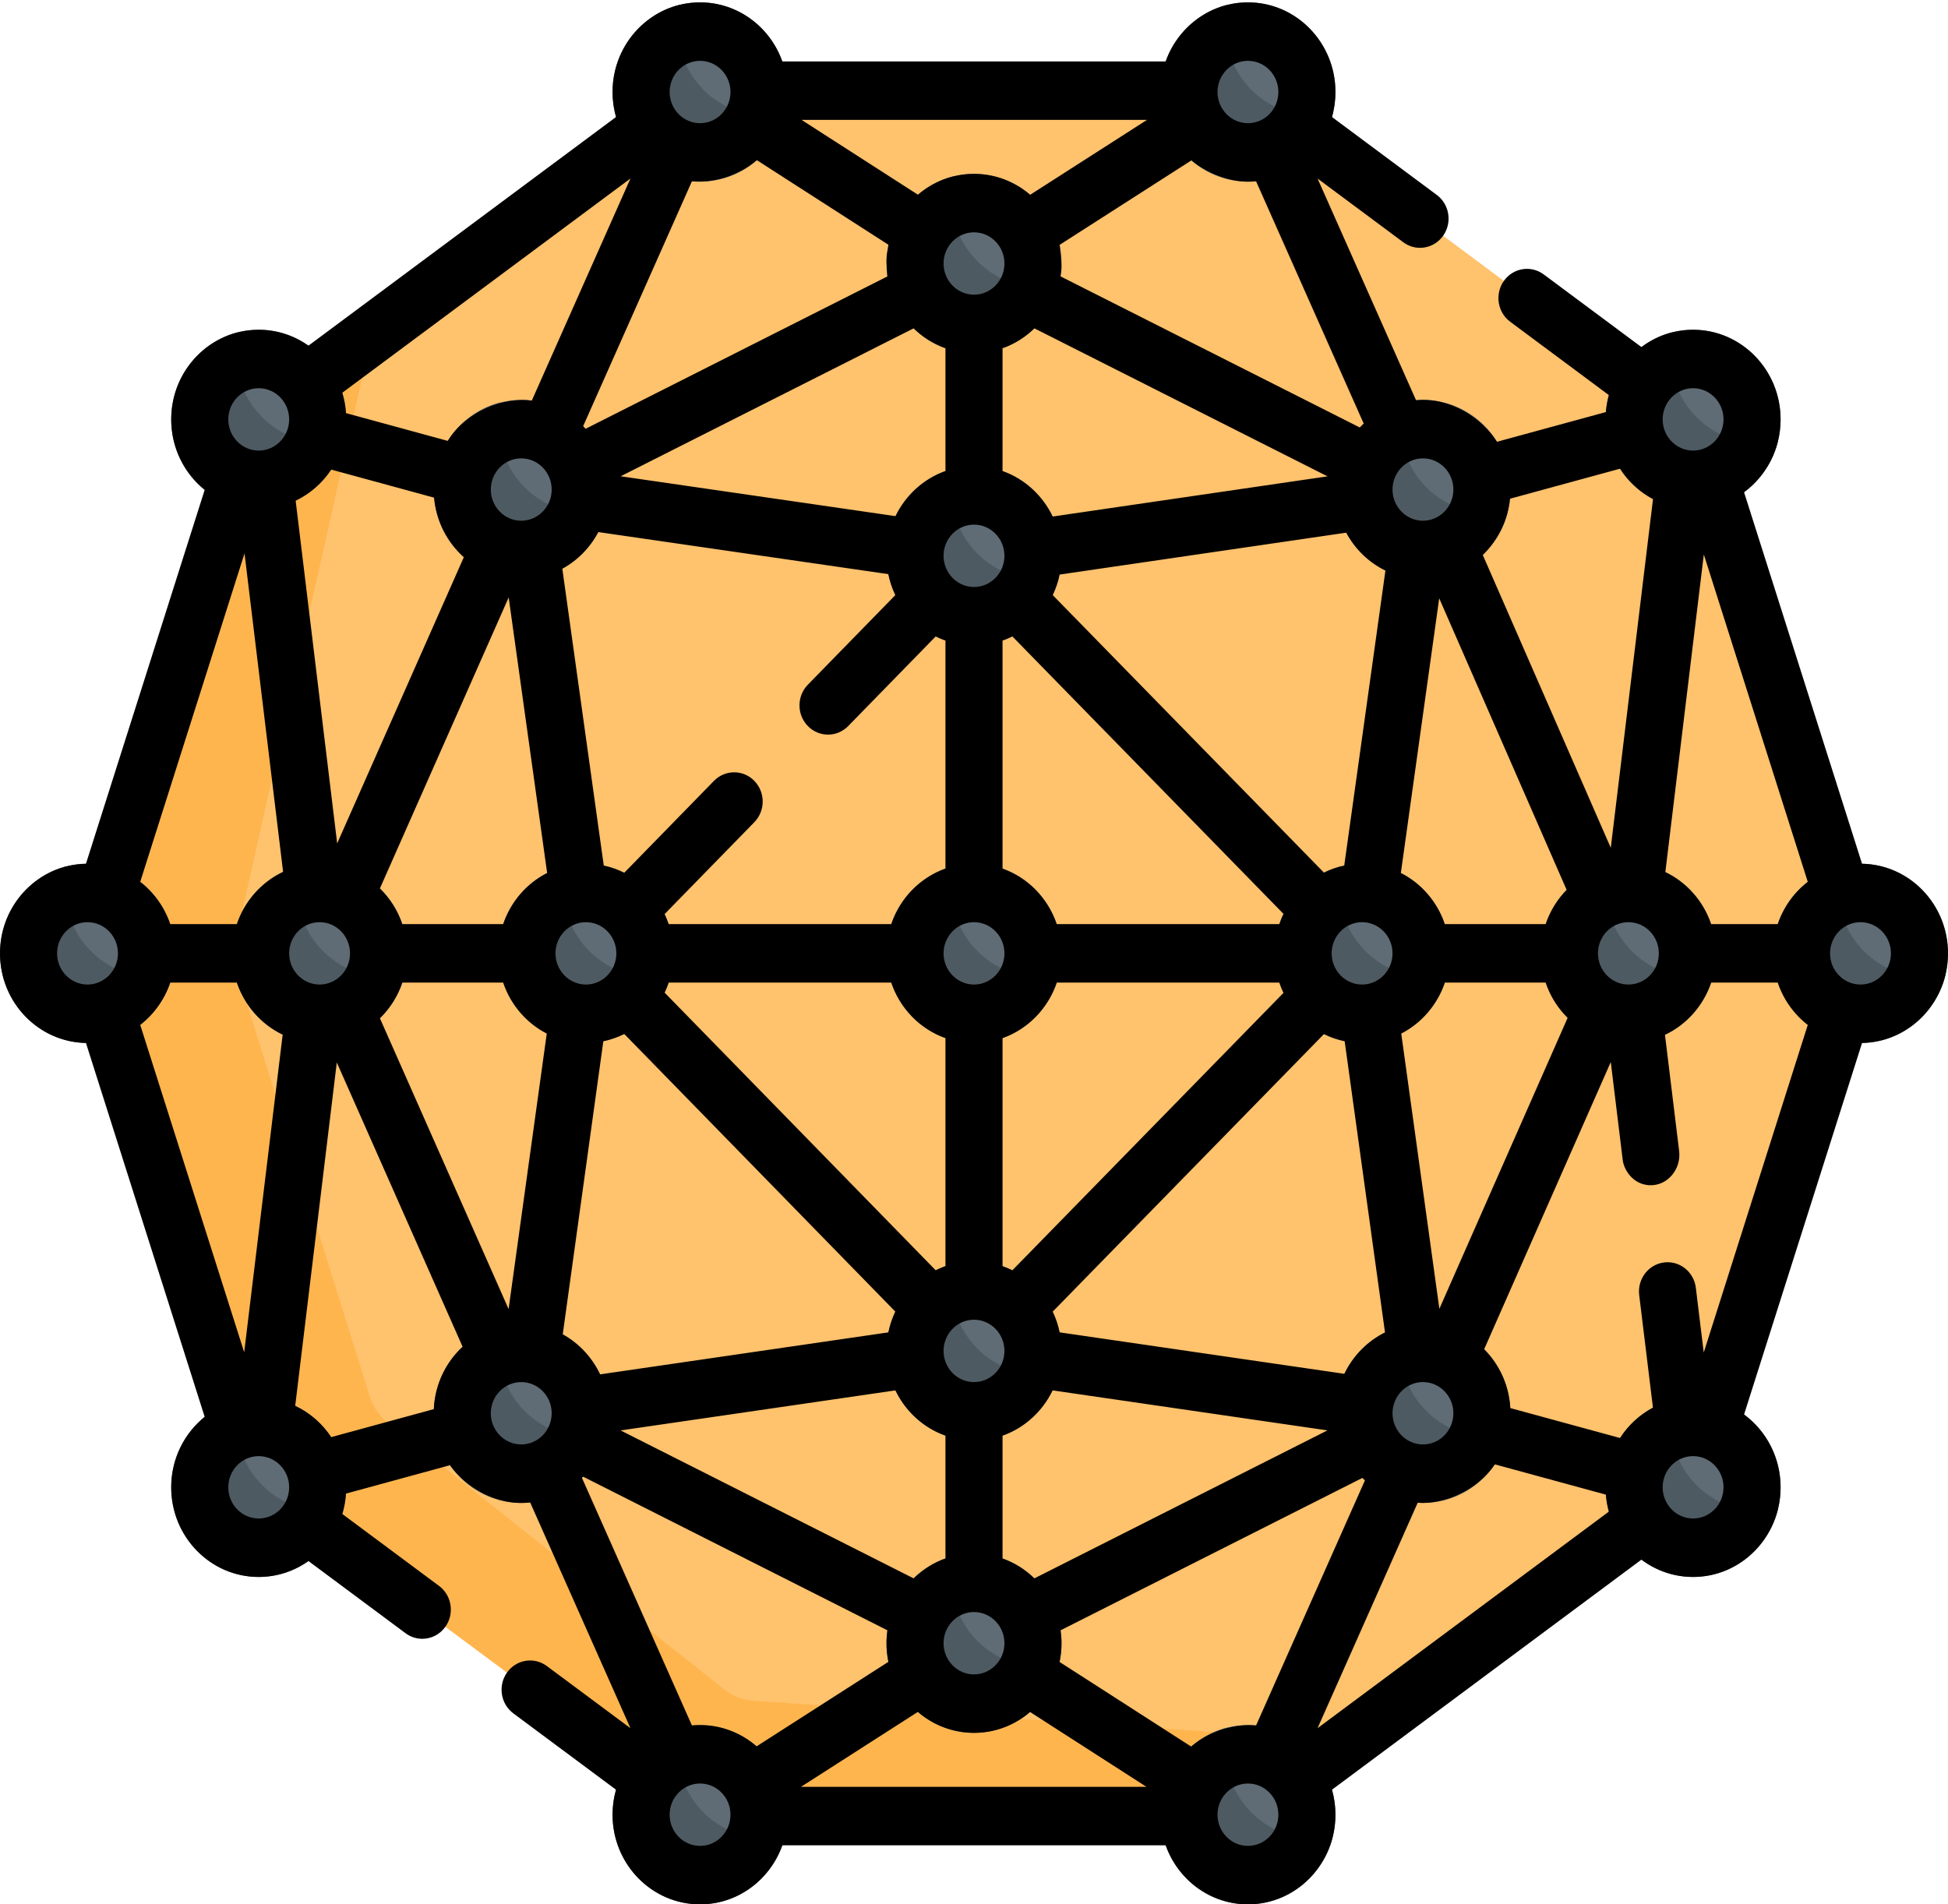 <svg width="270" height="264" viewBox="0 0 270 264" fill="none" xmlns="http://www.w3.org/2000/svg">
<path d="M172.969 12.567H97.031L35.595 58.249L12.129 132.164L35.595 206.079L97.031 251.761H172.969L234.405 206.079L257.871 132.164L234.405 58.249L172.969 12.567Z" fill="#FFC26D"/>
<path d="M100.404 234.221L90.049 226.014L83.591 221.977L76.637 215.384L61.475 203.367L56.482 199.714C56.431 199.673 53.656 197.169 53.605 197.127C52.5 196.202 51.679 194.969 51.244 193.574L43.916 170.124L40.123 161.36L38.172 151.74L32.792 134.523C32.387 133.227 32.331 131.844 32.628 130.519L37.684 108.02L39.763 96.062L42.862 84.969L51.415 46.904L35.595 58.25L12.129 132.164L35.595 206.079L97.031 251.76H172.969L177.771 240.76L161.173 239.634L152.886 239.613L144.427 238.498L127.055 237.32L120.034 237.384L113.637 236.41L104.433 235.786C102.968 235.687 101.565 235.142 100.404 234.221V234.221Z" fill="#FFB54E"/>
<path d="M270 132.164C270 125.3 264.57 119.737 257.871 119.737C256.897 119.737 255.949 119.855 255.041 120.077C249.708 121.383 246.27 126.299 246.27 132.164C246.27 139.028 251.172 144.051 257.871 144.051C263.595 144.051 268.394 140.528 269.668 135.063C269.885 134.133 270 133.163 270 132.164Z" fill="#5F6C75"/>
<path d="M237.832 132.164C237.832 125.3 232.402 119.737 225.703 119.737C224.729 119.737 223.781 119.855 222.873 120.077C217.54 121.383 214.102 126.299 214.102 132.164C214.102 139.028 219.004 144.051 225.703 144.051C231.427 144.051 236.226 140.528 237.5 135.063C237.717 134.133 237.832 133.163 237.832 132.164Z" fill="#5F6C75"/>
<path d="M200.918 132.164C200.918 125.3 195.488 119.737 188.789 119.737C187.815 119.737 186.867 119.855 185.959 120.077C180.626 121.383 177.188 126.299 177.188 132.164C177.188 139.028 182.09 144.051 188.789 144.051C194.513 144.051 199.312 140.528 200.586 135.063C200.803 134.133 200.918 133.163 200.918 132.164Z" fill="#5F6C75"/>
<path d="M93.34 132.164C93.34 125.3 87.91 119.737 81.211 119.737C80.236 119.737 79.289 119.855 78.381 120.077C73.048 121.383 69.609 126.299 69.609 132.164C69.609 139.028 74.512 144.051 81.211 144.051C86.935 144.051 91.734 140.528 93.008 135.063C93.225 134.133 93.34 133.163 93.34 132.164Z" fill="#5F6C75"/>
<path d="M147.129 132.164C147.129 125.3 141.699 119.737 135 119.737C134.025 119.737 133.078 119.855 132.17 120.077C126.837 121.383 123.398 126.299 123.398 132.164C123.398 139.028 128.301 144.051 135 144.051C140.724 144.051 145.523 140.528 146.797 135.063C147.014 134.133 147.129 133.163 147.129 132.164Z" fill="#5F6C75"/>
<path d="M147.129 77.052C147.129 70.189 141.699 64.625 135 64.625C134.025 64.625 133.078 64.743 132.17 64.965C126.837 66.272 123.398 71.187 123.398 77.052C123.398 83.916 128.301 88.939 135 88.939C140.724 88.939 145.523 85.416 146.797 79.952C147.014 79.021 147.129 78.051 147.129 77.052Z" fill="#5F6C75"/>
<path d="M147.129 187.276C147.129 180.412 141.699 174.849 135 174.849C134.025 174.849 133.078 174.966 132.17 175.189C126.837 176.495 123.398 181.411 123.398 187.276C123.398 194.139 128.301 199.163 135 199.163C140.724 199.163 145.523 195.64 146.797 190.175C147.014 189.245 147.129 188.274 147.129 187.276Z" fill="#5F6C75"/>
<path d="M147.129 227.799C147.129 220.936 141.699 215.372 135 215.372C134.025 215.372 133.078 215.49 132.17 215.712C126.837 217.018 123.398 221.934 123.398 227.799C123.398 234.663 128.301 239.686 135 239.686C140.724 239.686 145.523 236.163 146.797 230.698C147.014 229.768 147.129 228.798 147.129 227.799Z" fill="#5F6C75"/>
<path d="M147.129 36.529C147.129 29.665 141.699 24.102 135 24.102C134.025 24.102 133.078 24.22 132.17 24.442C126.837 25.748 123.398 30.664 123.398 36.529C123.398 43.392 128.301 48.416 135 48.416C140.724 48.416 145.523 44.893 146.797 39.428C147.014 38.498 147.129 37.528 147.129 36.529Z" fill="#5F6C75"/>
<path d="M246.797 206.187C246.797 199.323 241.367 193.76 234.668 193.76C233.693 193.76 232.746 193.877 231.838 194.099C226.505 195.406 223.066 200.322 223.066 206.187C223.066 213.05 227.969 218.074 234.668 218.074C240.392 218.074 245.191 214.551 246.465 209.086C246.682 208.156 246.797 207.185 246.797 206.187Z" fill="#5F6C75"/>
<path d="M209.355 195.921C209.355 189.057 203.925 183.494 197.227 183.494C196.252 183.494 195.305 183.611 194.397 183.833C189.063 185.14 185.625 190.056 185.625 195.921C185.625 202.784 190.528 207.808 197.227 207.808C202.951 207.808 207.749 204.285 209.024 198.82C209.241 197.89 209.355 196.919 209.355 195.921Z" fill="#5F6C75"/>
<path d="M84.375 195.921C84.375 189.057 78.945 183.494 72.246 183.494C71.272 183.494 70.325 183.611 69.416 183.833C64.083 185.139 60.645 190.056 60.645 195.921C60.645 202.784 65.547 207.808 72.246 207.808C77.97 207.808 82.769 204.285 84.043 198.82C84.26 197.89 84.375 196.919 84.375 195.921Z" fill="#5F6C75"/>
<path d="M209.355 67.867C209.355 61.003 203.925 55.44 197.227 55.44C196.252 55.44 195.305 55.558 194.397 55.78C189.063 57.086 185.625 62.002 185.625 67.867C185.625 74.731 190.528 79.754 197.227 79.754C202.951 79.754 207.749 76.231 209.024 70.766C209.241 69.836 209.355 68.865 209.355 67.867Z" fill="#5F6C75"/>
<path d="M84.375 67.867C84.375 61.003 78.945 55.44 72.246 55.44C71.272 55.44 70.325 55.558 69.416 55.78C64.083 57.086 60.645 62.002 60.645 67.867C60.645 74.731 65.547 79.754 72.246 79.754C77.97 79.754 82.769 76.231 84.043 70.766C84.26 69.836 84.375 68.865 84.375 67.867Z" fill="#5F6C75"/>
<path d="M47.988 206.187C47.988 199.323 42.558 193.76 35.859 193.76C34.885 193.76 33.938 193.877 33.03 194.099C27.696 195.405 24.258 200.322 24.258 206.187C24.258 213.05 29.16 218.074 35.859 218.074C41.584 218.074 46.382 214.551 47.657 209.086C47.873 208.156 47.988 207.185 47.988 206.187Z" fill="#5F6C75"/>
<path d="M185.098 251.573C185.098 244.709 179.668 239.146 172.969 239.146C171.994 239.146 171.047 239.263 170.139 239.486C164.805 240.792 161.367 245.708 161.367 251.573C161.367 258.436 166.27 263.46 172.969 263.46C178.693 263.46 183.491 259.937 184.766 254.472C184.983 253.542 185.098 252.571 185.098 251.573Z" fill="#5F6C75"/>
<path d="M109.16 251.573C109.16 244.709 103.73 239.146 97.031 239.146C96.057 239.146 95.11 239.263 94.201 239.486C88.868 240.791 85.43 245.708 85.43 251.573C85.43 258.436 90.332 263.46 97.031 263.46C102.756 263.46 107.554 259.937 108.828 254.472C109.045 253.542 109.16 252.571 109.16 251.573Z" fill="#5F6C75"/>
<path d="M47.988 58.141C47.988 51.278 42.558 45.714 35.859 45.714C34.885 45.714 33.938 45.832 33.03 46.054C27.696 47.36 24.258 52.276 24.258 58.141C24.258 65.005 29.16 70.028 35.859 70.028C41.584 70.028 46.382 66.505 47.657 61.041C47.873 60.11 47.988 59.14 47.988 58.141Z" fill="#5F6C75"/>
<path d="M246.797 58.141C246.797 51.278 241.367 45.714 234.668 45.714C233.693 45.714 232.746 45.832 231.838 46.054C226.505 47.361 223.066 52.276 223.066 58.141C223.066 65.005 227.969 70.028 234.668 70.028C240.392 70.028 245.191 66.505 246.465 61.041C246.682 60.11 246.797 59.14 246.797 58.141Z" fill="#5F6C75"/>
<path d="M185.098 12.755C185.098 5.892 179.668 0.328 172.969 0.328C171.994 0.328 171.047 0.446 170.139 0.668C164.805 1.974 161.367 6.89 161.367 12.755C161.367 19.619 166.27 24.642 172.969 24.642C178.693 24.642 183.491 21.119 184.766 15.655C184.983 14.724 185.098 13.754 185.098 12.755Z" fill="#5F6C75"/>
<path d="M109.16 12.755C109.16 5.892 103.73 0.328 97.031 0.328C96.057 0.328 95.11 0.446 94.201 0.668C88.868 1.974 85.43 6.89 85.43 12.755C85.43 19.619 90.332 24.642 97.031 24.642C102.756 24.642 107.554 21.119 108.828 15.655C109.045 14.724 109.16 13.754 109.16 12.755Z" fill="#5F6C75"/>
<path d="M24.258 132.164C24.258 125.3 18.828 119.737 12.129 119.737C11.154 119.737 10.207 119.855 9.299 120.077C3.966 121.383 0.527 126.299 0.527 132.164C0.527 139.028 5.43 144.051 12.129 144.051C17.853 144.051 22.651 140.528 23.926 135.063C24.143 134.133 24.258 133.163 24.258 132.164V132.164Z" fill="#5F6C75"/>
<path d="M56.426 132.164C56.426 125.3 50.996 119.737 44.297 119.737C43.322 119.737 42.375 119.855 41.467 120.077C36.134 121.383 32.695 126.299 32.695 132.164C32.695 139.028 37.598 144.051 44.297 144.051C50.021 144.051 54.819 140.528 56.094 135.063C56.311 134.133 56.426 133.163 56.426 132.164Z" fill="#5F6C75"/>
<path d="M143.965 190.518C137.266 190.518 131.836 184.954 131.836 178.091C131.836 177.092 131.954 176.122 132.171 175.192C126.838 176.498 122.871 181.411 122.871 187.276C122.871 194.139 128.301 199.703 135 199.703C140.724 199.703 145.519 195.639 146.794 190.174C145.886 190.397 144.939 190.518 143.965 190.518Z" fill="#4E5A61"/>
<path d="M143.965 231.041C137.266 231.041 131.836 225.477 131.836 218.614C131.836 217.615 131.954 216.645 132.171 215.716C126.838 217.022 122.871 221.934 122.871 227.799C122.871 234.663 128.301 240.226 135 240.226C140.724 240.226 145.519 236.162 146.794 230.697C145.886 230.92 144.939 231.041 143.965 231.041Z" fill="#4E5A61"/>
<path d="M243.633 209.429C236.934 209.429 231.504 203.865 231.504 197.001C231.504 196.003 231.622 195.033 231.839 194.103C226.506 195.409 222.539 200.322 222.539 206.187C222.539 213.05 227.969 218.614 234.668 218.614C240.392 218.614 245.187 214.55 246.462 209.085C245.554 209.308 244.607 209.429 243.633 209.429Z" fill="#4E5A61"/>
<path d="M206.191 199.163C199.493 199.163 194.062 193.599 194.062 186.735C194.062 185.737 194.181 184.767 194.397 183.837C189.064 185.143 185.098 190.056 185.098 195.921C185.098 202.784 190.528 208.348 197.227 208.348C202.951 208.348 207.745 204.284 209.021 198.819C208.113 199.042 207.166 199.163 206.191 199.163Z" fill="#4E5A61"/>
<path d="M81.211 199.163C74.512 199.163 69.082 193.599 69.082 186.735C69.082 185.737 69.2 184.767 69.417 183.837C64.084 185.143 60.117 190.056 60.117 195.921C60.117 202.784 65.547 208.348 72.246 208.348C77.97 208.348 82.765 204.284 84.04 198.819C83.132 199.042 82.186 199.163 81.211 199.163Z" fill="#4E5A61"/>
<path d="M44.824 209.429C38.125 209.429 32.695 203.865 32.695 197.001C32.695 196.003 32.813 195.033 33.031 194.103C27.697 195.409 23.73 200.322 23.73 206.187C23.73 213.05 29.16 218.614 35.859 218.614C41.584 218.614 46.378 214.55 47.653 209.085C46.745 209.308 45.799 209.429 44.824 209.429Z" fill="#4E5A61"/>
<path d="M181.934 254.815C175.235 254.815 169.805 249.251 169.805 242.388C169.805 241.389 169.923 240.419 170.14 239.489C164.807 240.795 160.84 245.708 160.84 251.573C160.84 258.436 166.27 264 172.969 264C178.693 264 183.488 259.936 184.763 254.471C183.855 254.694 182.908 254.815 181.934 254.815Z" fill="#4E5A61"/>
<path d="M105.996 254.815C99.297 254.815 93.867 249.251 93.867 242.388C93.867 241.389 93.985 240.419 94.203 239.489C88.869 240.795 84.902 245.708 84.902 251.573C84.902 258.436 90.332 264 97.031 264C102.756 264 107.55 259.936 108.825 254.471C107.917 254.694 106.971 254.815 105.996 254.815Z" fill="#4E5A61"/>
<path d="M143.965 80.294C137.266 80.294 131.836 74.731 131.836 67.867C131.836 66.868 131.954 65.899 132.171 64.969C126.838 66.275 122.871 71.187 122.871 77.052C122.871 83.916 128.301 89.48 135 89.48C140.724 89.48 145.519 85.415 146.794 79.951C145.886 80.173 144.939 80.294 143.965 80.294Z" fill="#4E5A61"/>
<path d="M206.191 71.109C199.493 71.109 194.062 65.545 194.062 58.682C194.062 57.683 194.181 56.713 194.397 55.783C189.064 57.089 185.098 62.002 185.098 67.867C185.098 74.731 190.528 80.294 197.227 80.294C202.951 80.294 207.745 76.23 209.021 70.765C208.113 70.988 207.166 71.109 206.191 71.109Z" fill="#4E5A61"/>
<path d="M81.211 71.109C74.512 71.109 69.082 65.545 69.082 58.682C69.082 57.683 69.2 56.713 69.417 55.783C64.084 57.089 60.117 62.002 60.117 67.867C60.117 74.731 65.547 80.294 72.246 80.294C77.97 80.294 82.765 76.23 84.04 70.765C83.132 70.988 82.186 71.109 81.211 71.109Z" fill="#4E5A61"/>
<path d="M44.824 61.383C38.125 61.383 32.695 55.82 32.695 48.956C32.695 47.958 32.813 46.988 33.031 46.058C27.697 47.364 23.73 52.276 23.73 58.141C23.73 65.005 29.16 70.569 35.859 70.569C41.584 70.569 46.378 66.504 47.653 61.04C46.745 61.262 45.799 61.383 44.824 61.383Z" fill="#4E5A61"/>
<path d="M243.633 61.383C236.934 61.383 231.504 55.82 231.504 48.956C231.504 47.958 231.622 46.988 231.839 46.058C226.506 47.364 222.539 52.276 222.539 58.141C222.539 65.005 227.969 70.569 234.668 70.569C240.392 70.569 245.187 66.504 246.462 61.04C245.554 61.262 244.607 61.383 243.633 61.383Z" fill="#4E5A61"/>
<path d="M143.965 39.771C137.266 39.771 131.836 34.207 131.836 27.344C131.836 26.345 131.954 25.375 132.171 24.445C126.838 25.751 122.871 30.664 122.871 36.529C122.871 43.393 128.301 48.956 135 48.956C140.724 48.956 145.519 44.892 146.794 39.427C145.886 39.65 144.939 39.771 143.965 39.771Z" fill="#4E5A61"/>
<path d="M181.934 15.997C175.235 15.997 169.805 10.434 169.805 3.57C169.805 2.571 169.923 1.602 170.14 0.672C164.807 1.978 160.84 6.89 160.84 12.755C160.84 19.619 166.27 25.182 172.969 25.182C178.693 25.182 183.488 21.118 184.763 15.653C183.855 15.876 182.908 15.997 181.934 15.997V15.997Z" fill="#4E5A61"/>
<path d="M105.996 15.997C99.297 15.997 93.867 10.434 93.867 3.57C93.867 2.571 93.985 1.602 94.203 0.672C88.869 1.978 84.902 6.89 84.902 12.755C84.902 19.619 90.332 25.182 97.031 25.182C102.756 25.182 107.55 21.118 108.825 15.653C107.917 15.876 106.971 15.997 105.996 15.997V15.997Z" fill="#4E5A61"/>
<path d="M266.836 135.406C260.137 135.406 254.707 129.842 254.707 122.979C254.707 121.98 254.825 121.01 255.042 120.081C249.709 121.386 245.742 126.299 245.742 132.164C245.742 139.028 251.172 144.591 257.871 144.591C263.595 144.591 268.39 140.527 269.665 135.062C268.757 135.285 267.81 135.406 266.836 135.406Z" fill="#4E5A61"/>
<path d="M234.668 135.406C227.969 135.406 222.539 129.842 222.539 122.979C222.539 121.98 222.657 121.01 222.874 120.081C217.541 121.386 213.574 126.299 213.574 132.164C213.574 139.028 219.004 144.591 225.703 144.591C231.427 144.591 236.222 140.527 237.497 135.062C236.589 135.285 235.643 135.406 234.668 135.406Z" fill="#4E5A61"/>
<path d="M197.754 135.406C191.055 135.406 185.625 129.842 185.625 122.979C185.625 121.98 185.743 121.01 185.96 120.081C180.627 121.386 176.66 126.299 176.66 132.164C176.66 139.028 182.09 144.591 188.789 144.591C194.513 144.591 199.308 140.527 200.583 135.062C199.675 135.285 198.728 135.406 197.754 135.406Z" fill="#4E5A61"/>
<path d="M90.176 135.406C83.477 135.406 78.047 129.842 78.047 122.979C78.047 121.98 78.165 121.01 78.382 120.081C73.049 121.386 69.082 126.299 69.082 132.164C69.082 139.028 74.512 144.591 81.211 144.591C86.935 144.591 91.73 140.527 93.004 135.062C92.097 135.285 91.15 135.406 90.176 135.406Z" fill="#4E5A61"/>
<path d="M143.965 135.406C137.266 135.406 131.836 129.842 131.836 122.979C131.836 121.98 131.954 121.01 132.171 120.081C126.838 121.386 122.871 126.299 122.871 132.164C122.871 139.028 128.301 144.591 135 144.591C140.724 144.591 145.519 140.527 146.794 135.062C145.886 135.285 144.939 135.406 143.965 135.406Z" fill="#4E5A61"/>
<path d="M21.094 135.406C14.395 135.406 8.965 129.842 8.965 122.979C8.965 121.98 9.083 121.01 9.3 120.081C3.967 121.386 0 126.299 0 132.164C0 139.028 5.43 144.591 12.129 144.591C17.853 144.591 22.648 140.527 23.922 135.062C23.015 135.285 22.068 135.406 21.094 135.406V135.406Z" fill="#4E5A61"/>
<path d="M53.262 135.406C46.563 135.406 41.133 129.842 41.133 122.979C41.133 121.98 41.251 121.01 41.468 120.081C36.135 121.386 32.168 126.299 32.168 132.164C32.168 139.028 37.598 144.591 44.297 144.591C50.021 144.591 54.816 140.527 56.09 135.062C55.183 135.285 54.236 135.406 53.262 135.406Z" fill="#4E5A61"/>
<path d="M270 132.164C270 125.386 264.675 119.861 258.087 119.742L241.733 68.233C244.797 65.975 246.797 62.294 246.797 58.141C246.797 51.289 241.356 45.714 234.668 45.714C231.993 45.714 229.519 46.608 227.511 48.117L213.966 38.044C212.197 36.729 209.725 37.133 208.442 38.944C207.159 40.756 207.551 43.289 209.32 44.604L222.995 54.773C222.787 55.53 222.647 56.316 222.583 57.124L207.482 61.245C205.445 57.947 200.968 55.016 196.267 55.483L182.618 24.749L194.499 33.584C195.201 34.106 196.014 34.357 196.819 34.357C198.042 34.357 199.249 33.777 200.023 32.685C201.306 30.873 200.913 28.34 199.145 27.025L184.615 16.22C184.927 15.119 185.098 13.957 185.098 12.755C185.098 5.903 179.657 0.328 172.969 0.328C167.733 0.328 163.263 3.745 161.568 8.515H108.432C106.737 3.745 102.266 0.328 97.031 0.328C90.344 0.328 84.902 5.903 84.902 12.755C84.902 13.957 85.073 15.119 85.385 16.219L42.75 47.922C40.791 46.532 38.417 45.714 35.859 45.714C29.172 45.714 23.73 51.289 23.73 58.141C23.73 62.099 25.548 65.629 28.371 67.906L11.913 119.742C5.325 119.861 0 125.386 0 132.164C0 138.942 5.325 144.467 11.913 144.586L28.371 196.423C25.548 198.7 23.73 202.229 23.73 206.187C23.73 213.039 29.172 218.614 35.859 218.614C38.417 218.614 40.791 217.796 42.75 216.406L56.21 226.414C56.912 226.936 57.725 227.188 58.53 227.188C59.754 227.188 60.96 226.607 61.734 225.515C63.017 223.704 62.624 221.17 60.856 219.855L47.441 209.881C47.715 208.98 47.889 208.033 47.955 207.058L62.37 203.123C64.538 206.148 68.843 208.841 73.482 208.284L87.382 239.58L75.797 230.965C74.028 229.65 71.556 230.053 70.273 231.865C68.99 233.677 69.383 236.21 71.151 237.525L85.385 248.109C85.073 249.209 84.902 250.371 84.902 251.573C84.902 258.425 90.344 264 97.031 264C102.266 264 106.737 260.584 108.432 255.813H161.568C163.263 260.584 167.733 264 172.969 264C179.657 264 185.098 258.425 185.098 251.573C185.098 250.371 184.927 249.209 184.615 248.109L227.511 216.212C229.519 217.72 231.993 218.614 234.668 218.614C241.356 218.614 246.797 213.039 246.797 206.187C246.797 202.034 244.797 198.353 241.733 196.095L258.087 144.586C264.675 144.467 270 138.942 270 132.164ZM246.408 128.112H237.167C236.089 124.922 233.78 122.319 230.822 120.902L236.156 76.863L250.566 122.252C248.665 123.726 247.202 125.76 246.408 128.112ZM83.173 190.528C82.059 188.17 80.24 186.225 77.997 184.982L83.625 144.343C84.642 144.132 85.613 143.789 86.52 143.334L124.099 181.832C123.668 182.734 123.341 183.697 123.133 184.706L83.173 190.528ZM45.905 65.098L60.169 68.991C60.458 72.272 61.996 75.187 64.292 77.236L46.733 116.924L40.978 69.404C42.974 68.447 44.678 66.952 45.905 65.098V65.098ZM186.597 73.844C187.822 76.124 189.725 77.968 192.026 79.091L186.316 119.998C185.332 120.208 184.392 120.54 183.51 120.978L145.904 82.491C146.329 81.6 146.652 80.649 146.86 79.654L186.597 73.844ZM225.703 136.487C223.377 136.487 221.484 134.547 221.484 132.164C221.484 129.781 223.377 127.842 225.703 127.842C228.029 127.842 229.922 129.781 229.922 132.164C229.922 134.547 228.029 136.487 225.703 136.487ZM214.24 128.112H200.252C199.206 125.014 196.998 122.469 194.163 121.027L199.479 82.944L217.144 123.368C215.851 124.689 214.849 126.307 214.24 128.112V128.112ZM186.338 190.453L146.866 184.704C146.659 183.699 146.333 182.738 145.903 181.838L183.509 143.35C184.408 143.798 185.369 144.134 186.375 144.343L191.967 184.724C189.524 185.934 187.536 187.959 186.338 190.453V190.453ZM92.114 137.604C92.327 137.156 92.513 136.692 92.674 136.216H123.537C124.752 139.813 127.534 142.664 131.045 143.909V175.531C130.582 175.695 130.131 175.886 129.695 176.104L92.114 137.604ZM55.76 128.112C55.12 126.215 54.044 124.527 52.654 123.171L70.505 82.823L75.837 121.027C73.002 122.469 70.794 125.014 69.748 128.112H55.76ZM44.297 127.842C46.623 127.842 48.516 129.781 48.516 132.164C48.516 134.547 46.623 136.487 44.297 136.487C41.971 136.487 40.078 134.547 40.078 132.164C40.078 129.781 41.971 127.842 44.297 127.842V127.842ZM123.127 79.593C123.334 80.611 123.664 81.585 124.099 82.495L111.97 94.921C110.425 96.504 110.425 99.07 111.97 100.653C112.742 101.444 113.754 101.84 114.767 101.84C115.779 101.84 116.791 101.444 117.563 100.653L129.694 88.225C130.131 88.443 130.582 88.633 131.045 88.798V120.419C127.534 121.664 124.752 124.515 123.537 128.112H92.674C92.513 127.636 92.327 127.173 92.113 126.725L104.552 113.982C106.097 112.399 106.097 109.834 104.553 108.252C103.009 106.669 100.504 106.668 98.96 108.251L86.521 120.994C85.631 120.548 84.68 120.21 83.685 119.998L77.939 78.836C80.047 77.683 81.785 75.913 82.922 73.761L123.127 79.593ZM177.902 126.694C177.682 127.151 177.49 127.625 177.326 128.112H146.463C145.248 124.515 142.466 121.664 138.955 120.419V88.797C139.42 88.632 139.873 88.441 140.311 88.222L177.902 126.694ZM140.311 176.106C139.873 175.887 139.42 175.695 138.955 175.531V143.909C142.466 142.664 145.248 139.813 146.463 136.216H177.326C177.49 136.703 177.682 137.176 177.902 137.634L140.311 176.106ZM135 127.842C137.326 127.842 139.219 129.781 139.219 132.164C139.219 134.547 137.326 136.487 135 136.487C132.674 136.487 130.781 134.547 130.781 132.164C130.781 129.781 132.674 127.842 135 127.842ZM188.789 136.487C186.463 136.487 184.57 134.547 184.57 132.164C184.57 129.781 186.463 127.842 188.789 127.842C191.115 127.842 193.008 129.781 193.008 132.164C193.008 134.547 191.115 136.487 188.789 136.487ZM81.211 136.487C78.885 136.487 76.992 134.547 76.992 132.164C76.992 129.781 78.885 127.842 81.211 127.842C83.537 127.842 85.43 129.781 85.43 132.164C85.43 134.547 83.537 136.487 81.211 136.487ZM135 81.375C132.674 81.375 130.781 79.436 130.781 77.052C130.781 74.669 132.674 72.73 135 72.73C137.326 72.73 139.219 74.669 139.219 77.052C139.219 79.436 137.326 81.375 135 81.375ZM139.219 36.529C139.219 38.912 137.326 40.852 135 40.852C132.674 40.852 130.781 38.912 130.781 36.529C130.781 34.146 132.674 32.206 135 32.206C137.326 32.206 139.219 34.146 139.219 36.529ZM126.637 45.517C127.884 46.736 129.383 47.685 131.045 48.274V65.308C128.02 66.38 125.534 68.645 124.127 71.553L86.025 66.026L126.637 45.517ZM72.246 63.544C74.572 63.544 76.465 65.484 76.465 67.867C76.465 70.25 74.572 72.189 72.246 72.189C69.92 72.189 68.027 70.25 68.027 67.867C68.027 65.484 69.92 63.544 72.246 63.544ZM55.76 136.216H69.748C70.787 139.294 72.975 141.826 75.784 143.273L70.493 181.478L52.655 141.157C54.044 139.801 55.12 138.113 55.76 136.216V136.216ZM135 182.953C137.326 182.953 139.219 184.892 139.219 187.276C139.219 189.659 137.326 191.598 135 191.598C132.674 191.598 130.781 189.659 130.781 187.276C130.781 184.892 132.674 182.953 135 182.953ZM130.781 227.799C130.781 225.416 132.674 223.477 135 223.477C137.326 223.477 139.219 225.416 139.219 227.799C139.219 230.182 137.326 232.122 135 232.122C132.674 232.122 130.781 230.182 130.781 227.799ZM143.364 218.812C142.116 217.593 140.618 216.643 138.955 216.054V199.021C141.99 197.945 144.482 195.669 145.886 192.748L183.987 198.296L143.364 218.812ZM197.227 200.243C194.9 200.243 193.008 198.304 193.008 195.921C193.008 193.537 194.9 191.598 197.227 191.598C199.553 191.598 201.445 193.537 201.445 195.921C201.445 198.304 199.553 200.243 197.227 200.243ZM194.216 143.273C197.026 141.826 199.213 139.294 200.252 136.216H214.239C214.87 138.084 215.923 139.751 217.283 141.096L199.502 181.44L194.216 143.273ZM229.114 69.184L223.259 117.53L205.515 76.927C207.593 74.932 208.987 72.199 209.292 69.138L224.545 64.976C225.688 66.748 227.263 68.202 229.114 69.184ZM145.9 71.608C144.498 68.673 141.999 66.387 138.955 65.307V48.274C140.618 47.684 142.116 46.735 143.364 45.516L183.999 66.037L145.9 71.608ZM142.781 27.006C140.673 25.195 137.959 24.102 135 24.102C132.046 24.102 129.337 25.19 127.232 26.995L111.099 16.62H158.978L142.781 27.006ZM104.899 22.201L123.14 33.932C123.032 35.421 122.694 34.76 122.999 38.319L81.158 59.448C81.048 59.326 80.937 59.205 80.822 59.088L95.905 25.127C98.57 25.404 102.208 24.515 104.899 22.201V22.201ZM73.71 55.533C69.809 54.974 64.504 57.066 62.067 61.122L47.955 57.27C47.889 56.295 47.716 55.349 47.441 54.447L87.382 24.748L73.71 55.533ZM39.24 120.873C36.253 122.283 33.918 124.9 32.834 128.112H23.592C22.798 125.76 21.335 123.726 19.435 122.252L33.892 76.713L39.24 120.873ZM23.592 136.216H32.834C33.911 139.406 36.221 142.01 39.179 143.427L33.845 187.465L19.435 142.076C21.335 140.602 22.798 138.568 23.592 136.216V136.216ZM40.916 194.895L46.681 147.288L64.12 186.704C61.793 188.859 60.284 191.925 60.131 195.347L45.905 199.23C44.666 197.357 42.94 195.851 40.916 194.895V194.895ZM124.114 192.749C125.519 195.67 128.011 197.945 131.045 199.021V216.054C129.383 216.644 127.884 217.593 126.637 218.812L86.02 198.3L124.114 192.749ZM127.219 237.323C129.327 239.133 132.041 240.226 135 240.226C137.954 240.226 140.663 239.138 142.769 237.333L158.901 247.708H111.022L127.219 237.323ZM165.101 242.127L146.86 230.396C147.035 229.558 147.129 228.69 147.129 227.799C147.129 227.191 147.084 226.594 147.001 226.01L188.837 204.882C188.952 204.996 189.069 205.107 189.188 205.216L174.095 239.201C171.43 238.924 167.792 239.814 165.101 242.127V242.127ZM196.499 208.324C200.162 208.625 204.863 206.532 207.185 203.002L222.583 207.204C222.647 208.012 222.787 208.798 222.995 209.555L182.617 239.58L196.499 208.324ZM235.05 178.534C234.779 176.313 232.803 174.736 230.634 175.015C228.467 175.293 226.93 177.318 227.2 179.539L229.105 195.149C227.258 196.13 225.687 197.583 224.546 199.352L209.334 195.201C209.156 192.016 207.801 189.149 205.709 187.049L223.259 147.23L224.91 160.763C225.056 162.171 226.325 164.206 228.631 164.308C231.114 164.417 233.043 162.087 232.735 159.561L230.77 143.451C233.753 142.04 236.083 139.425 237.167 136.216H246.408C247.202 138.568 248.665 140.602 250.566 142.076L236.144 187.501L235.05 178.534ZM262.09 132.164C262.09 134.547 260.197 136.487 257.871 136.487C255.545 136.487 253.652 134.547 253.652 132.164C253.652 129.781 255.545 127.842 257.871 127.842C260.197 127.842 262.09 129.781 262.09 132.164ZM238.887 58.141C238.887 60.525 236.994 62.464 234.668 62.464C232.342 62.464 230.449 60.525 230.449 58.141C230.449 55.758 232.342 53.819 234.668 53.819C236.994 53.819 238.887 55.758 238.887 58.141ZM201.445 67.867C201.445 70.25 199.553 72.189 197.227 72.189C194.9 72.189 193.008 70.25 193.008 67.867C193.008 65.484 194.9 63.544 197.227 63.544C199.553 63.544 201.445 65.484 201.445 67.867ZM188.484 59.267L147.002 38.319C146.945 37.819 147.393 37.894 146.865 33.948L165.136 22.233C166.958 23.782 170.538 25.538 174.095 25.127L189.018 58.728C188.834 58.902 188.657 59.082 188.484 59.267V59.267ZM172.969 8.433C175.295 8.433 177.188 10.372 177.188 12.755C177.188 15.139 175.295 17.078 172.969 17.078C170.643 17.078 168.75 15.139 168.75 12.755C168.75 10.372 170.643 8.433 172.969 8.433ZM97.031 8.433C99.357 8.433 101.25 10.372 101.25 12.755C101.25 15.139 99.357 17.078 97.031 17.078C94.705 17.078 92.812 15.139 92.812 12.755C92.812 10.372 94.705 8.433 97.031 8.433ZM35.859 53.819C38.185 53.819 40.078 55.758 40.078 58.141C40.078 60.525 38.185 62.464 35.859 62.464C33.533 62.464 31.641 60.525 31.641 58.141C31.641 55.758 33.533 53.819 35.859 53.819ZM7.91 132.164C7.91 129.781 9.803 127.842 12.129 127.842C14.455 127.842 16.348 129.781 16.348 132.164C16.348 134.547 14.455 136.487 12.129 136.487C9.803 136.487 7.91 134.547 7.91 132.164ZM31.641 206.187C31.641 203.803 33.533 201.864 35.859 201.864C38.185 201.864 40.078 203.803 40.078 206.187C40.078 208.57 38.185 210.509 35.859 210.509C33.533 210.509 31.641 208.57 31.641 206.187ZM68.027 195.921C68.027 193.537 69.92 191.598 72.246 191.598C74.572 191.598 76.465 193.537 76.465 195.921C76.465 198.304 74.572 200.243 72.246 200.243C69.92 200.243 68.027 198.304 68.027 195.921ZM80.815 204.707L122.999 226.01C122.916 226.594 122.871 227.191 122.871 227.799C122.871 228.684 122.963 229.547 123.136 230.38L104.864 242.096C102.749 240.258 100.015 239.146 97.031 239.146C96.652 239.146 96.276 239.166 95.905 239.201L80.655 204.864C80.708 204.811 80.763 204.761 80.815 204.707V204.707ZM97.031 255.895C94.705 255.895 92.812 253.956 92.812 251.573C92.812 249.19 94.705 247.25 97.031 247.25C99.357 247.25 101.25 249.19 101.25 251.573C101.25 253.956 99.357 255.895 97.031 255.895ZM172.969 255.895C170.643 255.895 168.75 253.956 168.75 251.573C168.75 249.19 170.643 247.25 172.969 247.25C175.295 247.25 177.188 249.19 177.188 251.573C177.188 253.956 175.295 255.895 172.969 255.895ZM234.668 210.509C232.342 210.509 230.449 208.57 230.449 206.187C230.449 203.803 232.342 201.864 234.668 201.864C236.994 201.864 238.887 203.803 238.887 206.187C238.887 208.57 236.994 210.509 234.668 210.509Z" fill="black"/>
</svg>
